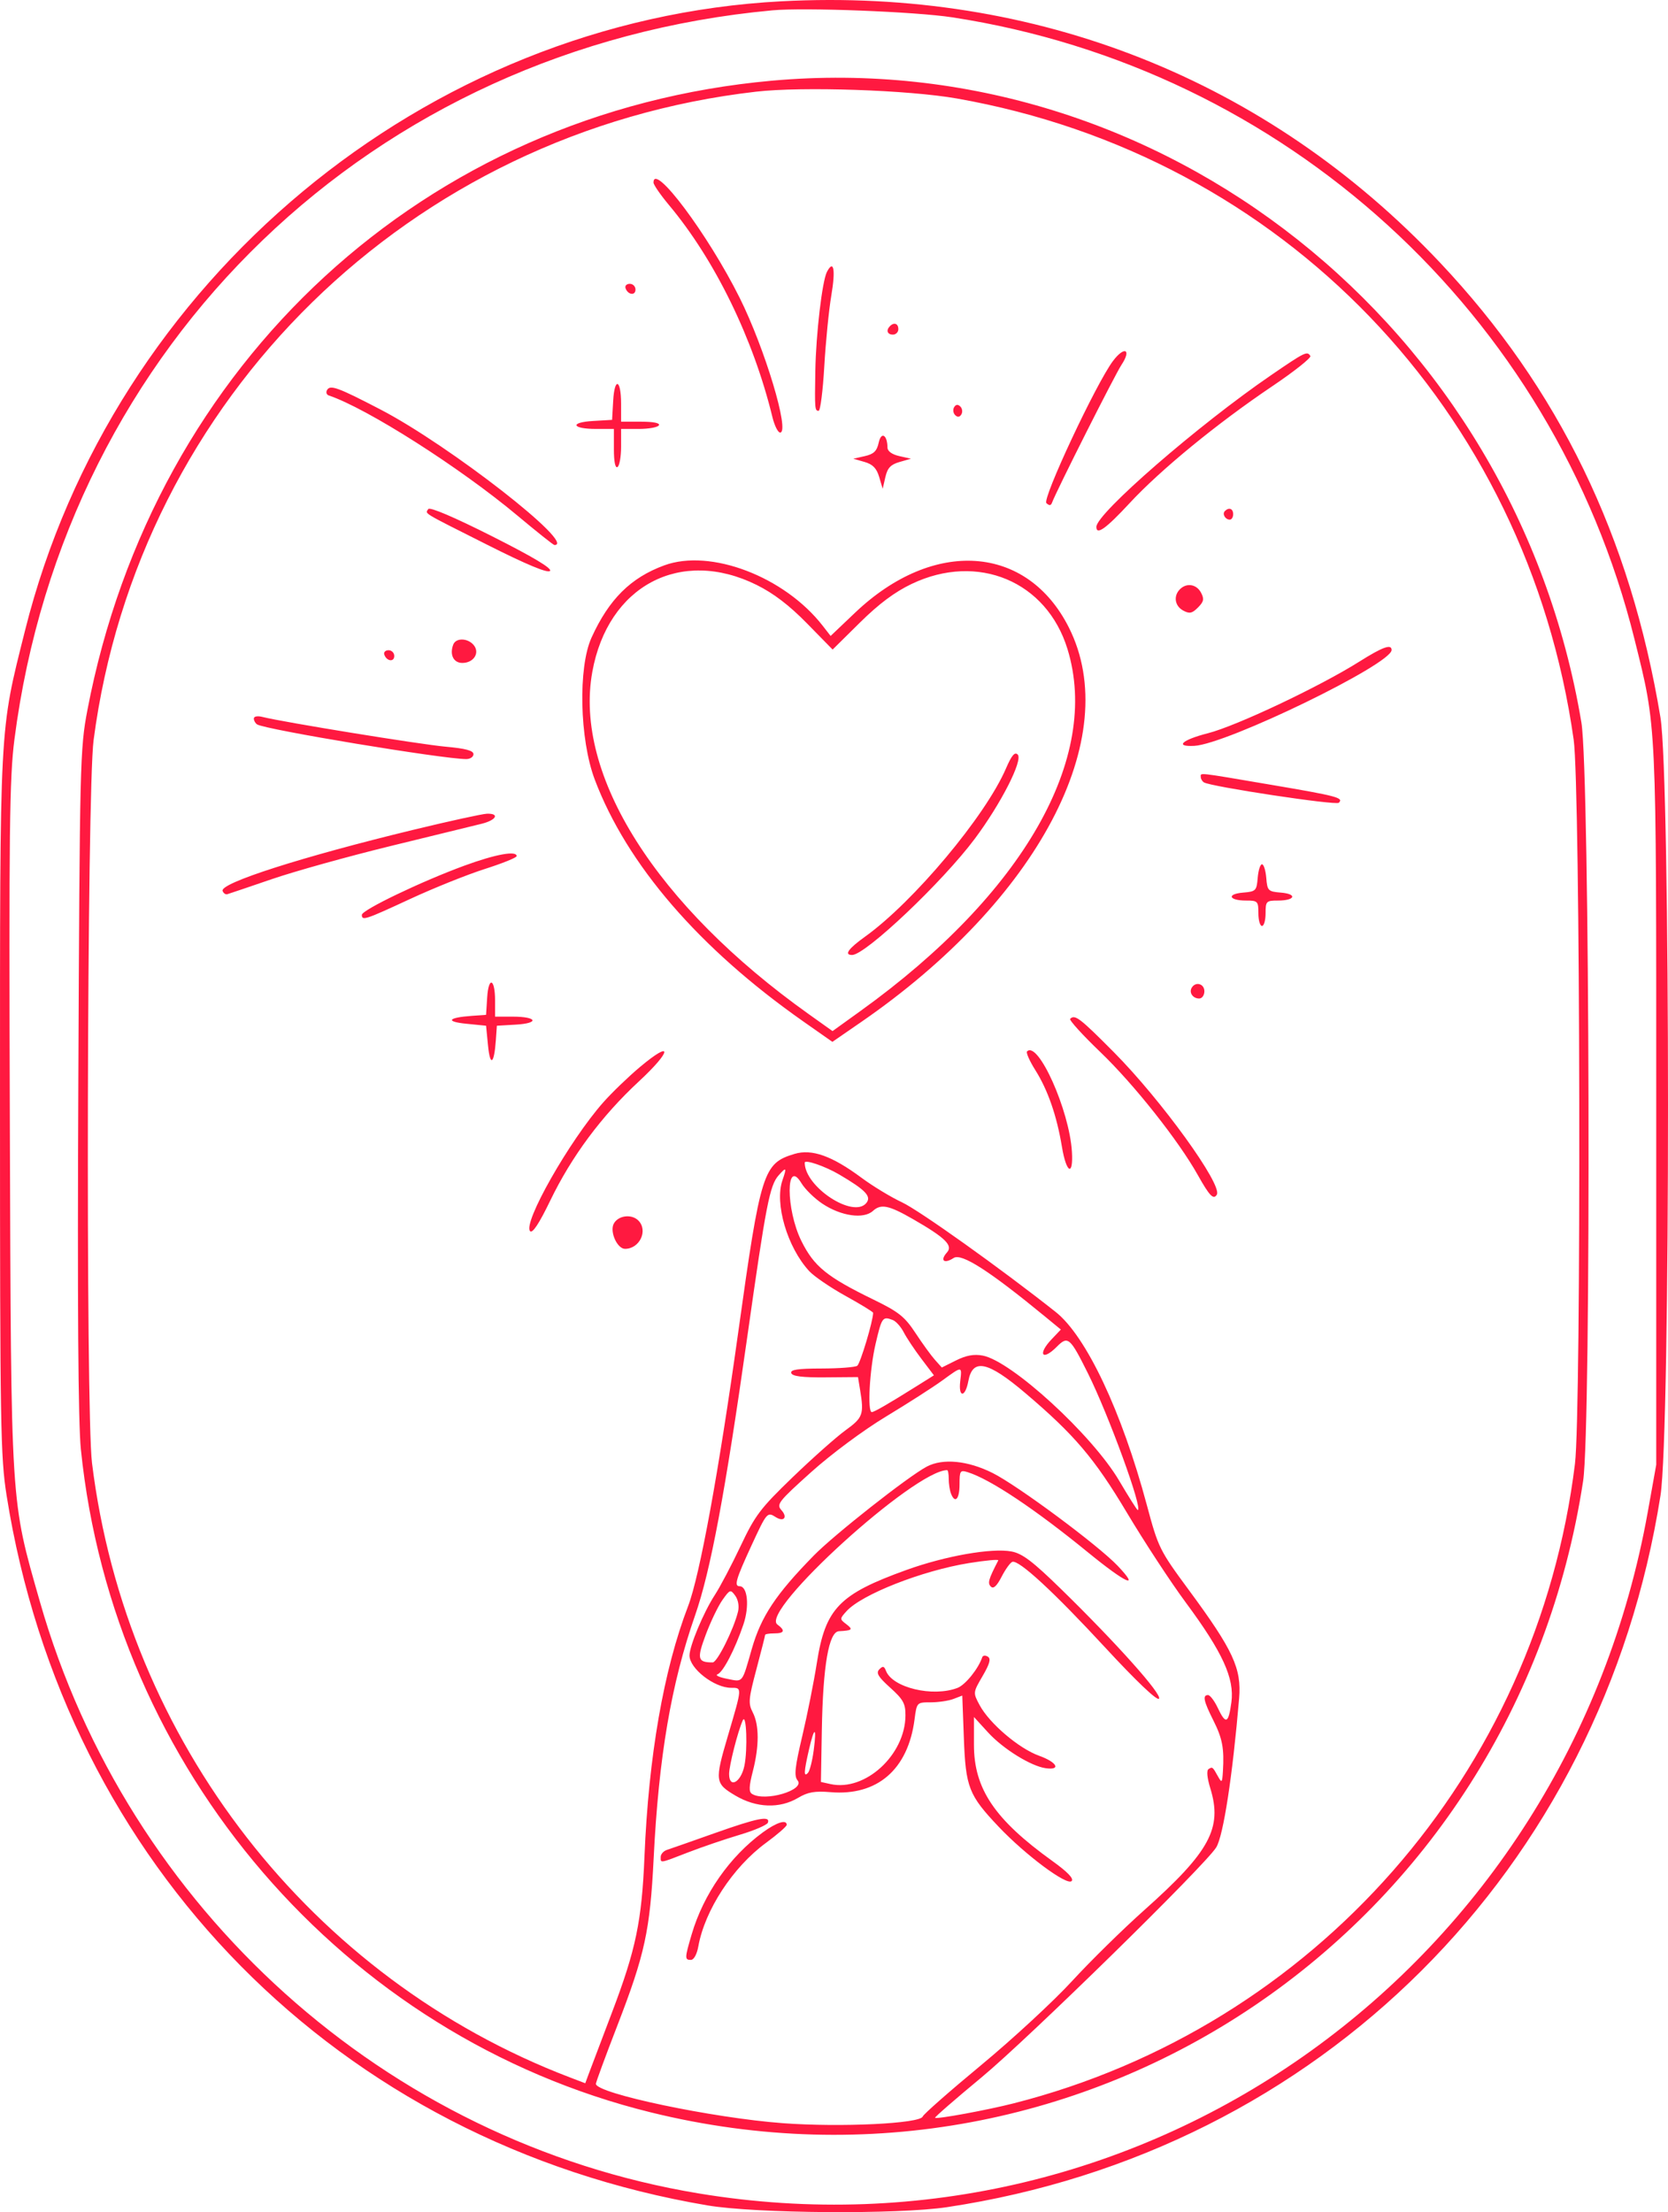 <svg width="460" height="610" viewBox="0 0 460 610" fill="none" xmlns="http://www.w3.org/2000/svg">
<path fill-rule="evenodd" clip-rule="evenodd" d="M215.47 0.357C117.356 5.538 31.102 77.272 6.92 173.802C-0.218 202.292 0.001 198.159 0.001 304.853C0.001 393.184 0.147 401.814 1.824 412.395C18.012 514.552 93.427 590.926 195.115 608.141C208.316 610.376 247.584 610.666 261.146 608.629C363.939 593.192 441.694 515.641 457.932 412.359C460.7 394.757 460.685 214.549 457.914 197.811C449.652 147.895 429.88 107.116 397.094 72.378C349.496 21.943 285.707 -3.352 215.47 0.357ZM262.635 4.782C354.353 18.877 428.417 86.377 450.75 176.225C456.916 201.035 456.757 197.588 456.757 305.353V403.891L454.427 416.896C431.962 542.295 316.303 625.322 192.633 604.829C106.552 590.565 35.204 526.473 11.002 441.67C2.863 413.151 3.07 416.43 2.719 310.511C2.449 229.193 2.623 214.448 3.97 203.97C18.016 94.647 102.834 13.035 212.988 2.852C221.89 2.028 252.452 3.217 262.635 4.782ZM212.821 22.256C117.395 30.866 42.434 99.803 24.104 195.811C22.08 206.408 21.988 210.182 21.604 297.85C21.333 360.003 21.556 392.308 22.306 399.673C31.281 487.778 94.741 561.598 179.464 582.485C299.721 612.133 417.685 532.264 436.593 408.393C438.85 393.608 438.439 213.09 436.117 199.224C417.807 89.883 320.246 12.564 212.821 22.256ZM263.861 27.157C353.701 42.958 421.128 113.049 433.991 204.009C435.831 217.018 436.132 389.034 434.341 403.64C423.873 488.989 362.503 558.898 279.515 580.006C272.193 581.869 258.318 584.419 257.87 583.984C257.706 583.825 263.48 578.803 270.701 572.824C283.479 562.243 332.27 514.439 335.402 509.432C337.366 506.292 339.926 489.644 341.722 468.341C342.419 460.068 340.097 455.054 327.918 438.534C319.758 427.465 319.443 426.83 316.277 415.025C309.349 389.189 299.554 368.444 291.141 361.782C276.022 349.812 253.521 333.762 248.734 331.532C245.73 330.133 240.706 327.085 237.568 324.759C229.432 318.725 223.88 316.751 219.102 318.193C210.466 320.799 209.788 322.949 203.588 367.377C198.223 405.821 192.957 434.579 189.759 442.907C183.031 460.424 178.877 484.258 177.731 511.933C176.994 529.767 175.358 537.611 168.766 554.95C165.837 562.653 162.981 570.194 162.421 571.709L161.402 574.461L157.158 572.841C85.778 545.591 34.812 480.069 25.372 403.417C23.604 389.059 23.978 218.084 25.809 204.115C38.182 109.679 113.228 36.226 208.52 25.28C221.278 23.815 250.492 24.806 263.861 27.157ZM180.221 50.345C180.221 50.944 182.163 53.758 184.536 56.597C197.192 71.736 207.745 93.384 213.021 115.029C213.591 117.368 214.544 119.281 215.139 119.281C217.908 119.281 210.941 96.075 203.98 82.115C195.283 64.673 180.221 44.532 180.221 50.345ZM228.046 74.986C226.741 77.484 225.021 92.171 224.849 102.274C224.67 112.837 224.707 113.279 225.762 113.279C226.234 113.279 226.936 107.764 227.322 101.024C227.708 94.283 228.582 85.482 229.264 81.464C230.474 74.347 229.919 71.399 228.046 74.986ZM172.505 79.453C173.118 81.308 175.256 81.615 175.256 79.849C175.256 78.978 174.549 78.265 173.684 78.265C172.819 78.265 172.288 78.799 172.505 79.453ZM245.425 89.936C244.282 91.087 244.701 92.27 246.252 92.27C247.071 92.27 247.741 91.595 247.741 90.77C247.741 89.207 246.566 88.785 245.425 89.936ZM306.964 99.504C302.326 105.643 287.355 137.59 288.576 138.738C289.36 139.475 289.819 139.444 290.117 138.633C291.279 135.464 307.461 103.356 309.28 100.61C312.131 96.306 310.108 95.341 306.964 99.504ZM350.511 103.473C330.5 117.168 302.353 141.606 302.353 145.284C302.353 147.68 304.979 145.804 311.553 138.712C320.052 129.543 335.658 116.752 350.753 106.581C356.893 102.444 361.67 98.658 361.368 98.166C360.497 96.747 359.94 97.019 350.511 103.473ZM169.103 110.501L168.802 115.779L163.563 116.083C157 116.463 157.686 118.28 164.392 118.28H169.298V123.842C169.298 127.294 169.675 129.169 170.291 128.785C170.837 128.444 171.284 125.942 171.284 123.223V118.28H176.19C178.889 118.28 181.373 117.83 181.71 117.28C182.091 116.659 180.231 116.28 176.804 116.28H171.284V111.337C171.284 104.58 169.48 103.889 169.103 110.501ZM90.218 107.505C89.83 108.14 90.028 108.833 90.66 109.045C101.207 112.586 126.892 128.942 142.725 142.198C148.043 146.65 152.623 150.293 152.903 150.293C159.2 150.293 123.95 122.82 105.001 112.959C93.273 106.857 91.107 106.058 90.218 107.505ZM263.132 112.278C262.736 112.924 262.858 113.903 263.404 114.453C264.066 115.12 264.637 115.062 265.118 114.279C265.514 113.633 265.392 112.654 264.846 112.104C264.183 111.437 263.612 111.495 263.132 112.278ZM242.334 122.035C241.819 124.394 240.981 125.212 238.503 125.774L235.329 126.493L238.41 127.379C240.692 128.035 241.742 129.111 242.459 131.526L243.426 134.787L244.171 131.544C244.747 129.037 245.63 128.096 248.067 127.397L251.216 126.493L247.989 125.763C245.981 125.309 244.756 124.419 244.747 123.407C244.715 119.885 243.014 118.918 242.334 122.035ZM118.11 140.374C117.266 141.749 115.936 140.944 134.425 150.251C145.27 155.71 151.02 158.104 151.682 157.437C152.345 156.769 147.024 153.585 135.714 147.881C125.269 142.612 118.506 139.728 118.11 140.374ZM337.796 140.928C337.002 141.728 337.899 143.29 339.151 143.29C339.665 143.29 340.085 142.615 340.085 141.79C340.085 140.243 338.914 139.802 337.796 140.928ZM183.2 155.897C173.941 159.292 167.96 165.228 163.139 175.803C159.391 184.023 159.836 203.882 164.016 214.95C172.867 238.388 192.79 261.499 221.52 281.655L229.557 287.293L237.456 281.848C286.315 248.171 309.976 203.262 294.779 173.049C283.27 150.167 257.476 148.362 235.84 168.926L229.067 175.363L226.906 172.582C216.365 159.01 195.955 151.219 183.2 155.897ZM208.699 161.311C213.344 163.616 217.678 166.927 222.541 171.891L229.62 179.117L237.154 171.672C242.385 166.504 246.749 163.245 251.428 161.012C269.641 152.321 288.661 160.285 294.4 179.006C303.59 208.988 282.171 246.466 237.428 278.687L229.598 284.326L223.031 279.647C180.957 249.669 158.224 213.738 163.342 185.301C167.624 161.508 187.694 150.893 208.699 161.311ZM325.39 162.498C323.548 164.353 323.978 167.11 326.305 168.365C328.037 169.299 328.762 169.149 330.376 167.522C331.992 165.895 332.141 165.165 331.213 163.42C329.968 161.075 327.232 160.642 325.39 162.498ZM124.997 177.746C123.939 180.522 125.068 182.806 127.5 182.806C130.632 182.806 132.406 180.028 130.643 177.888C129.012 175.909 125.728 175.826 124.997 177.746ZM374.838 182.463C363.939 189.329 340.986 200.185 333.135 202.187C325.945 204.021 323.842 205.966 329.365 205.672C338.361 205.194 383.775 183.131 383.775 179.237C383.775 177.496 381.31 178.387 374.838 182.463ZM105.977 180.493C106.591 182.347 108.728 182.654 108.728 180.888C108.728 180.016 108.022 179.304 107.157 179.304C106.292 179.304 105.761 179.838 105.977 180.493ZM70.004 198.144C70.004 198.722 70.416 199.45 70.918 199.763C73.228 201.202 122.208 209.316 128.579 209.316C129.677 209.316 130.573 208.703 130.573 207.953C130.573 206.98 128.374 206.393 122.878 205.898C115.824 205.263 78.059 199.131 72.415 197.704C71.009 197.348 70.004 197.532 70.004 198.144ZM277.433 211.889C271.758 225.044 251.939 248.699 238.556 258.294C233.927 261.613 232.708 263.337 234.991 263.337C238.678 263.337 259.981 243.154 268.852 231.257C276.064 221.585 282.172 209.591 280.661 208.069C279.855 207.257 278.99 208.279 277.433 211.889ZM331.149 214.259C331.149 214.777 331.543 215.445 332.023 215.745C333.911 216.92 368.434 222.139 369.215 221.366C370.616 219.983 368.839 219.514 350.277 216.363C329.741 212.877 331.149 213.032 331.149 214.259ZM113.978 228.825C83.199 236.285 60.599 243.524 61.387 245.672C61.62 246.309 62.203 246.719 62.681 246.583C63.158 246.447 68.688 244.574 74.968 242.422C81.249 240.269 95.994 236.16 107.736 233.29C119.477 230.421 130.76 227.662 132.807 227.16C136.873 226.161 137.878 224.285 134.297 224.383C133.068 224.416 123.925 226.415 113.978 228.825ZM128.077 238.702C116.278 243.02 99.792 250.928 99.792 252.27C99.792 253.947 100.674 253.658 113.139 247.878C119.61 244.879 128.861 241.164 133.695 239.625C138.529 238.086 142.486 236.489 142.487 236.076C142.491 234.495 136.678 235.554 128.077 238.702ZM346.847 242.079C346.556 245.63 346.34 245.847 342.795 246.142C338.204 246.524 338.884 248.331 343.619 248.331C346.862 248.331 347.036 248.509 347.036 251.832C347.036 253.758 347.483 255.334 348.029 255.334C348.575 255.334 349.022 253.758 349.022 251.832C349.022 248.509 349.196 248.331 352.439 248.331C357.174 248.331 357.854 246.524 353.263 246.142C349.718 245.847 349.501 245.63 349.21 242.079C349.041 240.016 348.509 238.327 348.029 238.327C347.548 238.327 347.017 240.016 346.847 242.079ZM134.352 275.066L134.049 279.843L130.077 280.128C123.507 280.6 122.742 281.714 128.587 282.298L134.049 282.844L134.591 288.346C135.171 294.236 136.277 293.465 136.745 286.846L137.027 282.844L142.266 282.541C148.83 282.161 148.144 280.343 141.437 280.343H136.531V275.901C136.531 269.812 134.73 269.123 134.352 275.066ZM328.666 272.34C327.835 273.695 328.956 275.341 330.711 275.341C331.498 275.341 332.142 274.441 332.142 273.341C332.142 271.27 329.746 270.58 328.666 272.34ZM295.132 280.95C294.8 281.284 298.556 285.417 303.478 290.136C312.681 298.96 324.994 314.492 330.313 323.985C333.569 329.799 334.658 330.927 335.572 329.435C337.212 326.762 320.256 303.307 307.133 290.097C297.769 280.671 296.425 279.646 295.132 280.95ZM176.515 294.205C173.308 296.894 168.743 301.291 166.371 303.975C157.006 314.572 144.07 337.359 146.202 339.506C146.859 340.168 148.717 337.341 151.733 331.095C157.639 318.863 165.929 307.711 176.167 298.223C185.349 289.714 185.622 286.569 176.515 294.205ZM283.236 289.933C282.913 290.258 283.941 292.575 285.519 295.083C288.978 300.578 291.435 307.654 292.857 316.218C294.078 323.573 296.037 324.531 295.611 317.564C294.911 306.142 286.279 286.868 283.236 289.933ZM231.394 323.846C238.724 328.143 240.41 329.915 238.907 331.739C235.328 336.083 221.925 327.293 221.925 320.601C221.925 319.659 227.524 321.576 231.394 323.846ZM215.787 325.45C213.562 331.88 217.119 343.963 223.166 350.515C224.508 351.969 229.023 355.048 233.198 357.357C237.374 359.666 240.791 361.76 240.791 362.01C240.791 364.228 237.245 376.045 236.408 376.616C235.815 377.02 231.382 377.357 226.559 377.366C219.981 377.377 217.894 377.694 218.214 378.632C218.516 379.516 221.272 379.86 227.628 379.808L236.615 379.733L237.203 383.309C238.307 390.037 237.987 390.92 233.189 394.393C230.646 396.232 224.093 402.049 218.628 407.317C209.703 415.921 208.239 417.854 204.253 426.298C201.811 431.469 198.611 437.546 197.142 439.803C194.041 444.565 190.15 453.856 190.15 456.5C190.15 460.104 196.983 465.415 201.62 465.415C204.708 465.415 204.729 465.113 200.704 478.783C197.077 491.101 197.166 491.792 202.81 495.135C208.576 498.549 215.015 498.781 220.1 495.758C222.788 494.16 224.696 493.827 229.063 494.192C241.939 495.268 250.408 487.941 252.207 474.169C252.826 469.425 252.834 469.417 256.674 469.417C258.79 469.417 261.613 468.999 262.947 468.487L265.375 467.557L265.81 479.242C266.317 492.882 267.147 495.001 275.396 503.713C282.779 511.512 294.216 520.031 295.528 518.71C296.196 518.037 294.44 516.206 290.209 513.163C274.308 501.732 268.593 493.261 268.593 481.128V473.463L272.527 477.763C276.643 482.262 284.283 487.001 288.36 487.583C292.711 488.204 291.523 485.925 286.573 484.155C281.002 482.161 272.848 475.22 270.152 470.177C268.319 466.747 268.319 466.743 270.982 462.165C272.969 458.75 273.334 457.391 272.419 456.821C271.745 456.401 271.053 456.475 270.882 456.985C269.817 460.161 266.229 464.609 264.059 465.44C257.253 468.047 246.106 465.384 244.331 460.726C243.831 459.411 243.46 459.331 242.495 460.33C241.539 461.321 242.168 462.375 245.507 465.385C249.106 468.63 249.724 469.757 249.705 473.054C249.644 483.939 238.571 494.071 229.04 491.963L226.393 491.376L226.642 477.145C226.956 459.268 228.567 449.952 231.37 449.807C235.045 449.617 235.333 449.348 233.424 447.892C231.544 446.46 231.544 446.41 233.424 444.315C237.583 439.676 254.297 433.106 267.251 431.016C271.855 430.274 275.478 429.944 275.302 430.284C272.595 435.529 272.307 436.544 273.254 437.498C273.969 438.219 274.882 437.383 276.222 434.781C277.286 432.716 278.618 430.87 279.18 430.681C280.982 430.076 290.555 438.91 304.816 454.338C313.296 463.512 319.055 468.997 319.615 468.432C320.654 467.385 308.025 453.232 292.659 438.224C284.818 430.566 281.951 428.389 278.963 427.824C273.524 426.796 260.752 429.036 250.022 432.9C231.388 439.609 227.618 443.522 225.262 458.591C224.459 463.72 222.658 472.759 221.259 478.677C219.209 487.348 218.954 489.73 219.945 490.932C222.147 493.605 210.911 496.929 207.362 494.654C206.488 494.094 206.55 492.566 207.61 488.449C209.398 481.5 209.392 475.666 207.588 472.184C206.317 469.731 206.421 468.514 208.587 460.357C209.915 455.356 211.002 451.073 211.002 450.838C211.002 450.603 212.119 450.409 213.484 450.409C216.35 450.409 216.636 449.622 214.375 447.956C209.417 444.304 252.235 405.392 261.21 405.392C261.448 405.392 261.642 406.48 261.642 407.811C261.642 409.141 261.913 410.942 262.245 411.812C263.361 414.744 264.621 413.426 264.621 409.326C264.621 405.568 264.792 405.31 266.855 405.951C273.068 407.882 285.366 416.081 300.125 428.132C310.53 436.627 314.565 438.442 308.243 431.785C302.834 426.088 280.624 409.611 273.701 406.159C266.855 402.746 260.004 402.086 255.59 404.416C250.474 407.116 230.06 423.183 224.407 428.959C213.931 439.664 209.909 445.722 207.339 454.658C204.538 464.402 205.022 463.829 200.375 462.906C198.3 462.494 197.175 461.949 197.872 461.694C199.408 461.131 202.688 454.823 205.015 447.956C206.72 442.925 206.172 437.404 203.969 437.404C202.391 437.404 202.944 435.494 207.174 426.321C211.471 417.006 211.597 416.856 213.933 418.346C216.153 419.762 217.281 418.413 215.52 416.451C214.06 414.827 214.629 414.094 223.647 405.984C229.165 401.021 238.051 394.419 244.266 390.663C250.273 387.034 257.259 382.56 259.79 380.722C265.441 376.618 265.304 376.614 264.81 380.882C264.278 385.475 266.191 385.43 267.048 380.829C268.233 374.468 272.377 375.336 282.727 384.115C296.275 395.606 301.833 402.143 310.741 417.064C315.586 425.18 322.899 436.34 326.991 441.865C337.189 455.631 340.486 462.843 339.589 469.416C338.781 475.335 338.047 475.627 335.817 470.917C334.905 468.992 333.706 467.416 333.151 467.416C331.587 467.416 331.932 469.067 334.613 474.397C337.12 479.382 337.639 482.13 337.257 488.424C337.068 491.569 336.933 491.722 335.937 489.925C334.41 487.17 334.382 487.148 333.297 487.823C332.699 488.195 332.886 490.218 333.794 493.175C337.154 504.128 333.631 510.62 315.617 526.669C309.687 531.952 300.692 540.789 295.628 546.306C290.564 551.823 279.317 562.219 270.636 569.409C261.954 576.598 254.681 582.995 254.472 583.623C253.822 585.589 231.891 586.644 215.984 585.475C196.612 584.05 164.334 577.263 164.334 574.614C164.334 574.193 166.976 567.019 170.206 558.671C177.847 538.925 179.275 532.347 180.27 512.349C181.656 484.514 185.107 464.287 191.691 445.431C195.946 433.245 200.006 411.58 206.093 368.584C211.259 332.093 212.271 326.879 214.724 324.11C216.864 321.694 217.019 321.89 215.787 325.45ZM226.779 331.909C231.944 335.353 238.179 336.245 240.742 333.909C242.944 331.9 245.092 332.337 251.713 336.135C260.657 341.266 262.885 343.434 261.172 345.34C259.143 347.599 260.341 348.614 262.998 346.889C265.159 345.485 272.817 350.396 288.272 363.099L292.561 366.624L290.01 369.306C286.064 373.456 287.414 375.425 291.431 371.379C294.509 368.278 295.071 368.753 299.997 378.632C305.743 390.154 315.306 416.396 313.759 416.396C313.568 416.396 311.258 412.743 308.627 408.277C301.208 395.686 278.977 375.307 271.021 373.804C268.616 373.349 266.465 373.737 263.676 375.126L259.733 377.092L257.844 374.985C256.806 373.827 254.394 370.503 252.485 367.6C249.505 363.067 247.864 361.761 240.872 358.354C228.007 352.086 224.492 349.229 221.013 342.216C216.685 333.489 216.691 319.094 221.02 326.267C222.021 327.926 224.612 330.464 226.779 331.909ZM169.263 337.433C168.093 339.635 170.21 344.368 172.365 344.368C176.403 344.368 178.786 339.321 176.05 336.565C174.178 334.679 170.475 335.152 169.263 337.433ZM246.207 363.997C247.092 364.339 248.449 365.855 249.225 367.365C250 368.876 252.192 372.167 254.095 374.68L257.555 379.248L252.897 382.169C245.037 387.096 241.081 389.386 240.425 389.386C239.171 389.386 239.813 377.704 241.456 370.628C243.173 363.232 243.402 362.912 246.207 363.997ZM203.53 444.407C202.332 449.319 197.8 458.413 196.55 458.413C192.372 458.413 192.135 457.46 194.642 450.75C195.974 447.185 198.039 442.889 199.232 441.201C201.3 438.274 201.462 438.22 202.77 440.02C203.576 441.13 203.889 442.937 203.53 444.407ZM205.289 486.919C204.334 491.527 201.073 493.277 201.073 489.18C201.073 486.865 203.46 477.478 204.826 474.419C205.851 472.126 206.23 482.376 205.289 486.919ZM224.399 482.672C224.019 485.561 223.307 488.352 222.816 488.874C221.612 490.158 221.675 488.662 223.088 482.498C224.599 475.906 225.277 475.996 224.399 482.672ZM197.101 505.491C190.82 507.718 184.899 509.794 183.944 510.103C182.989 510.413 182.207 511.289 182.207 512.05C182.207 513.816 181.805 513.882 189.784 510.792C193.535 509.338 199.932 507.158 204 505.947C208.067 504.735 211.567 503.223 211.778 502.587C212.434 500.604 208.922 501.299 197.101 505.491ZM210.406 505.256C201.262 511.929 194.021 522.292 190.758 533.374C188.809 539.989 188.795 540.444 190.536 540.444C191.348 540.444 192.193 538.901 192.59 536.693C194.39 526.692 202.117 514.869 211.217 508.192C214.375 505.875 216.96 503.63 216.96 503.204C216.96 501.634 214.175 502.506 210.406 505.256Z" fill="#FF1940"/>
</svg>

